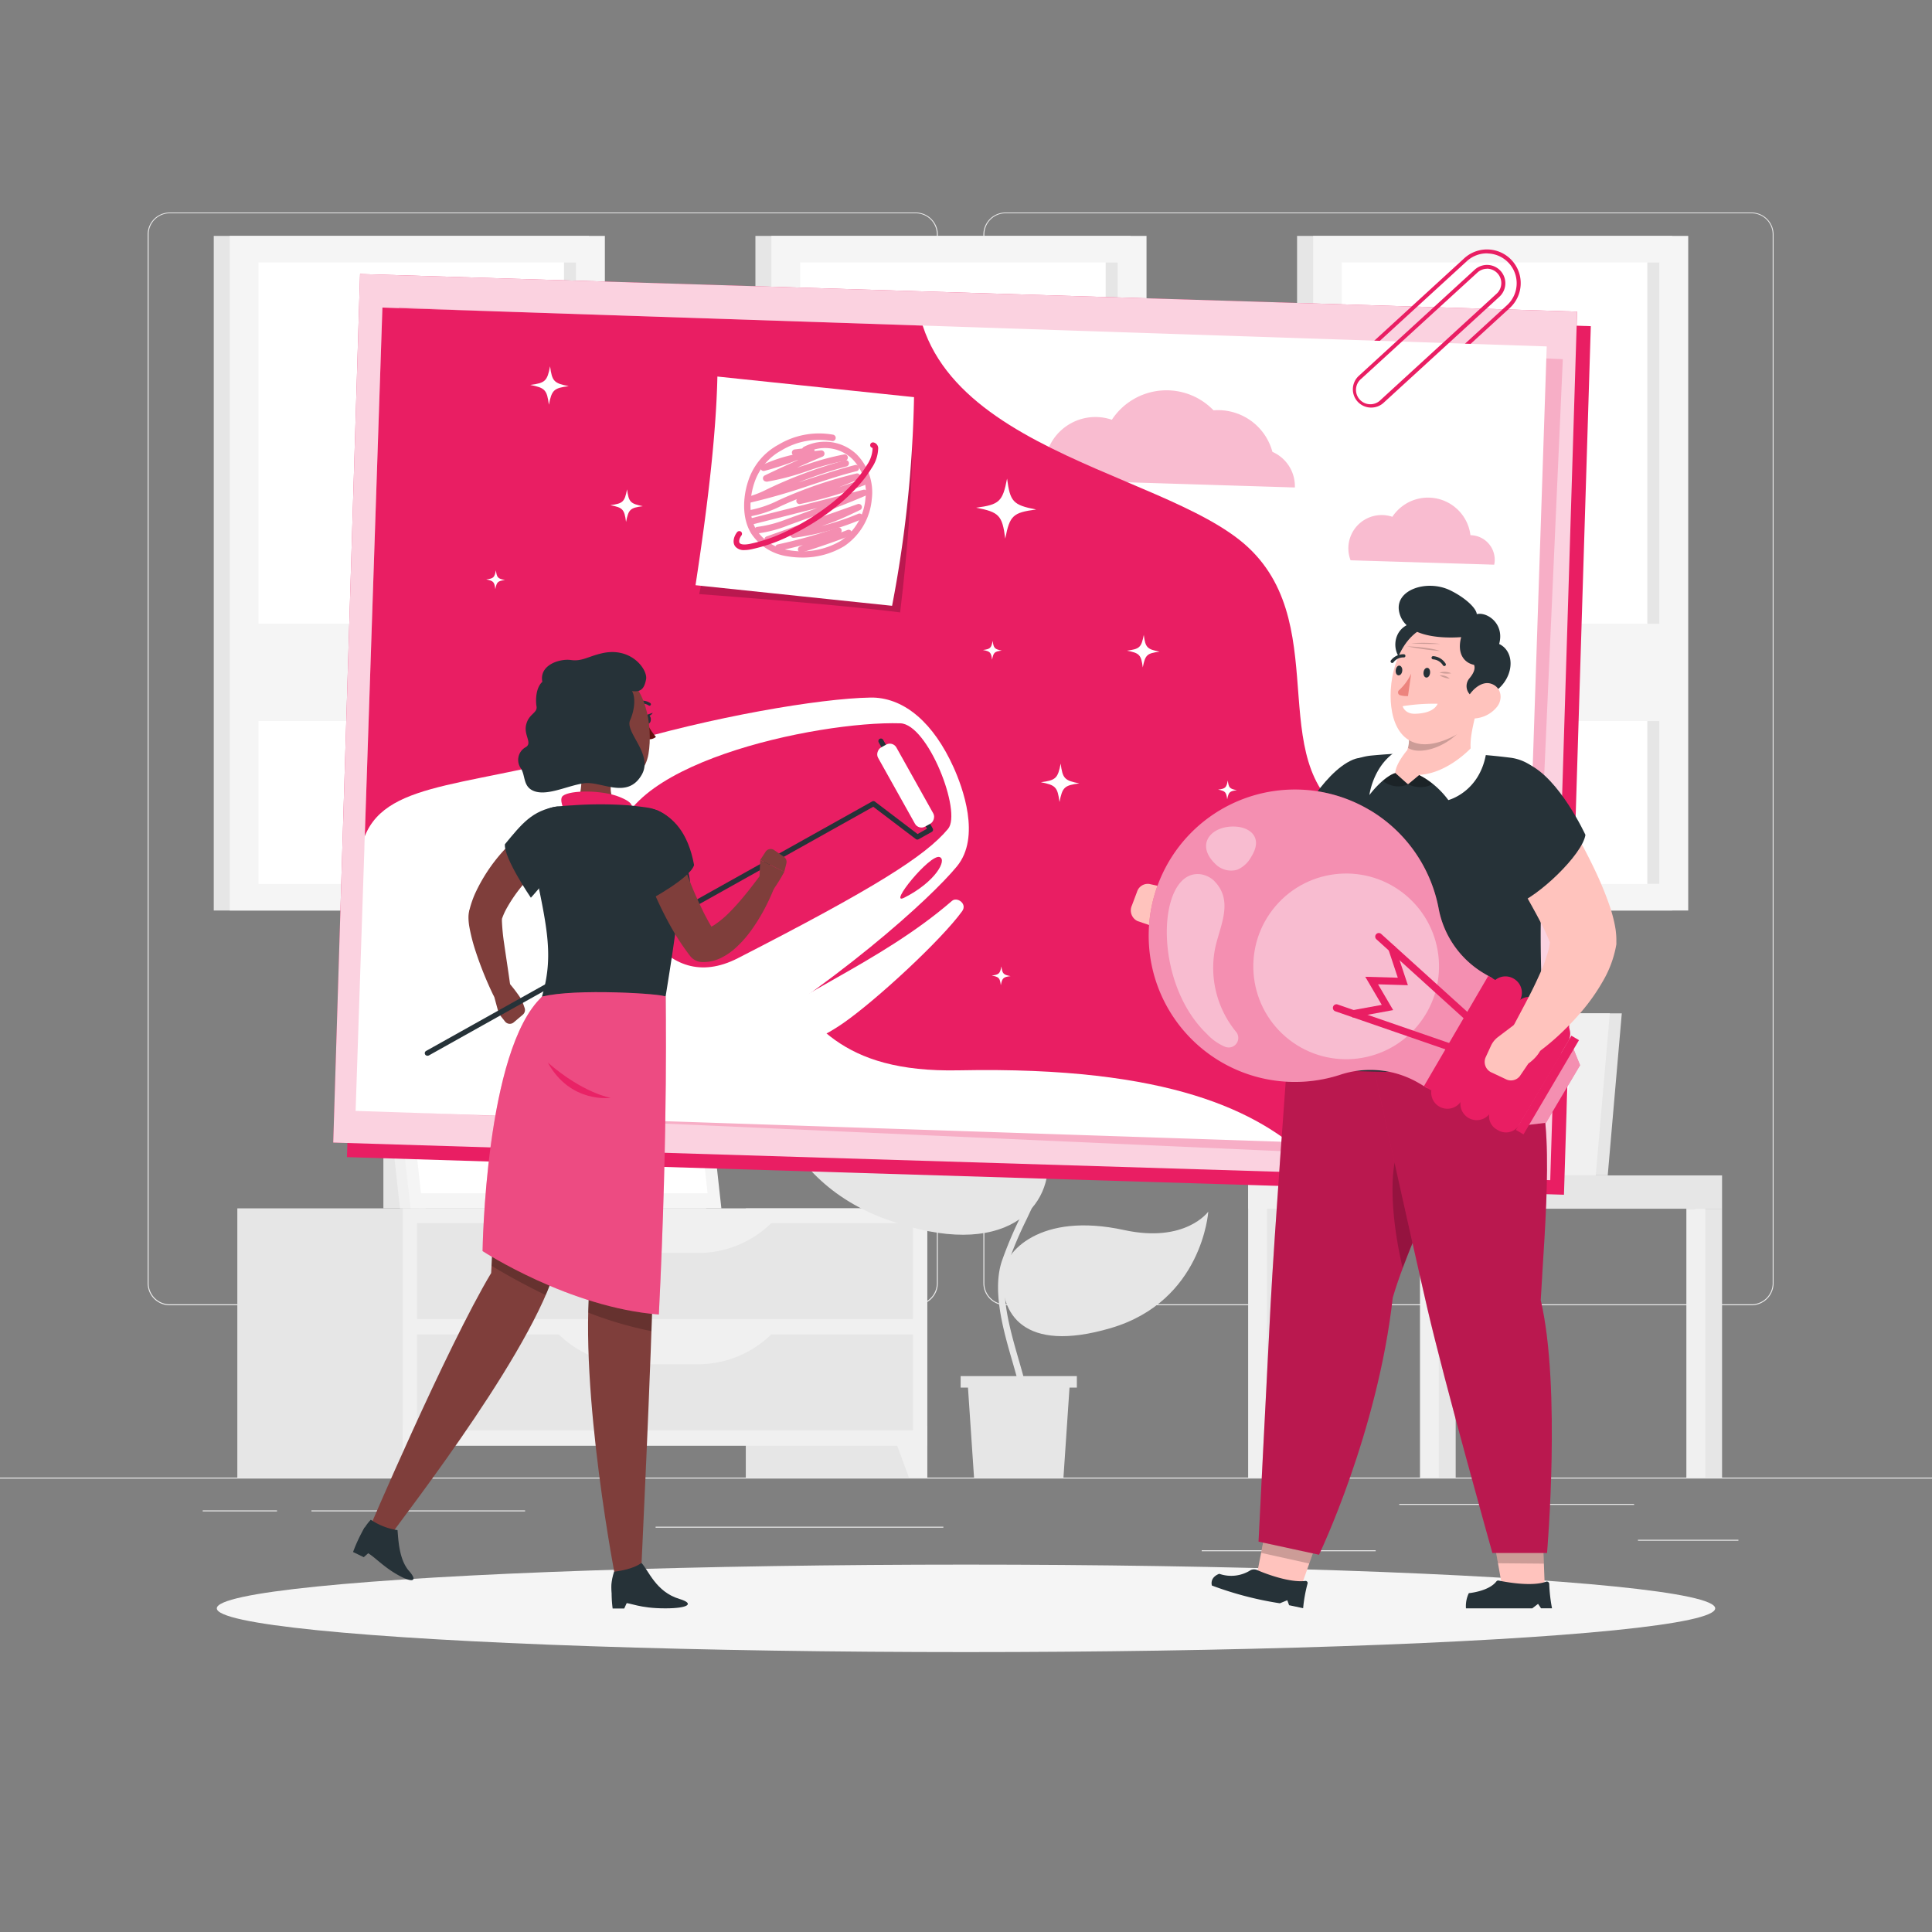 <svg xmlns="http://www.w3.org/2000/svg" xmlns:xlink="http://www.w3.org/1999/xlink" viewBox="0 0 500 500"><rect x="0" y="0" width="500" height="500" fill="#808080" stroke="none"/><defs><clipPath id="freepik--clip-path--inject-64"><rect x="95.41" y="84.58" width="301.49" height="208.01" transform="translate(6.43 -8.11) rotate(1.91)" style="fill:none"></rect></clipPath></defs><g id="freepik--background-complete--inject-64"><rect y="382.4" width="500" height="0.25" style="fill:#ebebeb"></rect><path d="M237,337.8H43.91a5.71,5.71,0,0,1-5.7-5.71V60.66A5.71,5.71,0,0,1,43.91,55H237a5.71,5.71,0,0,1,5.71,5.71V332.09A5.71,5.71,0,0,1,237,337.8ZM43.91,55.2a5.46,5.46,0,0,0-5.45,5.46V332.09a5.46,5.46,0,0,0,5.45,5.46H237a5.47,5.47,0,0,0,5.46-5.46V60.66A5.47,5.47,0,0,0,237,55.2Z" style="fill:#ebebeb"></path><path d="M453.31,337.8H260.21a5.72,5.72,0,0,1-5.71-5.71V60.66A5.72,5.72,0,0,1,260.21,55h193.1A5.71,5.71,0,0,1,459,60.66V332.09A5.71,5.71,0,0,1,453.31,337.8ZM260.21,55.2a5.47,5.47,0,0,0-5.46,5.46V332.09a5.47,5.47,0,0,0,5.46,5.46h193.1a5.47,5.47,0,0,0,5.46-5.46V60.66a5.47,5.47,0,0,0-5.46-5.46Z" style="fill:#ebebeb"></path><rect x="423.9" y="398.49" width="26" height="0.25" style="fill:#ebebeb"></rect><rect x="311" y="401.21" width="45.03" height="0.25" style="fill:#ebebeb"></rect><rect x="362.11" y="389.21" width="60.79" height="0.25" style="fill:#ebebeb"></rect><rect x="52.46" y="390.89" width="19.23" height="0.25" style="fill:#ebebeb"></rect><rect x="80.6" y="390.89" width="55.29" height="0.25" style="fill:#ebebeb"></rect><rect x="169.67" y="395.11" width="74.47" height="0.25" style="fill:#ebebeb"></rect><rect x="99.22" y="270.34" width="10.94" height="42.38" style="fill:#e6e6e6"></rect><polygon points="182.76 312.72 103.51 312.72 98.03 263.12 177.28 263.12 182.76 312.72" style="fill:#f0f0f0"></polygon><polygon points="186.69 312.72 106.24 312.72 100.76 263.12 181.21 263.12 186.69 312.72" style="fill:#f5f5f5"></polygon><polygon points="108.95 308.81 104.33 267.02 178.5 267.02 183.12 308.81 108.95 308.81" style="fill:#fff"></polygon><path d="M121.41,298.68l-.18-1.7c-1.16-10.48,5.38-19.83,13.89-19.83h0l.18,1.7c1.16,10.49-5.38,19.83-13.89,19.83Z" style="fill:#f5f5f5"></path><path d="M137.63,298.68l-.19-1.7c-1.16-10.48,5.39-19.83,13.89-19.83h0l.19,1.7c1.16,10.49-5.39,19.83-13.89,19.83Z" style="fill:#f5f5f5"></path><path d="M153.85,298.68l-.19-1.7c-1.16-10.48,5.39-19.83,13.89-19.83h0l.19,1.7c1.16,10.49-5.39,19.83-13.89,19.83Z" style="fill:#f5f5f5"></path><rect x="193.01" y="312.72" width="46.95" height="69.68" style="fill:#e6e6e6"></rect><polygon points="235.24 382.4 239.96 382.4 239.96 368.96 230.28 368.96 235.24 382.4" style="fill:#f0f0f0"></polygon><rect x="61.42" y="312.72" width="46.95" height="69.68" style="fill:#e6e6e6"></rect><rect x="104.25" y="312.72" width="135.71" height="61.44" style="fill:#f0f0f0"></rect><polygon points="108.97 382.4 104.25 382.4 104.25 368.96 113.92 368.96 108.97 382.4" style="fill:#f0f0f0"></polygon><rect x="107.91" y="316.56" width="128.38" height="24.79" style="fill:#e6e6e6"></rect><path d="M180.67,324.27H163.54a27.07,27.07,0,0,1-19.66-8.46h56.45A27.1,27.1,0,0,1,180.67,324.27Z" style="fill:#f0f0f0"></path><rect x="107.91" y="345.36" width="128.38" height="24.79" style="fill:#e6e6e6"></rect><path d="M180.67,353.06H163.54a27.07,27.07,0,0,1-19.66-8.46h56.45A27.1,27.1,0,0,1,180.67,353.06Z" style="fill:#f0f0f0"></path><polygon points="356.2 304.18 416.08 304.18 419.72 262.25 359.84 262.25 356.2 304.18" style="fill:#e6e6e6"></polygon><polygon points="353.1 304.18 412.98 304.18 416.62 262.25 356.74 262.25 353.1 304.18" style="fill:#f0f0f0"></polygon><polygon points="404.8 295.18 406.79 271.25 364.92 271.25 362.93 295.18 404.8 295.18" style="fill:#fff"></polygon><rect x="325.24" y="304.18" width="7.03" height="78.21" transform="translate(657.51 686.58) rotate(180)" style="fill:#e6e6e6"></rect><rect x="323.03" y="304.18" width="4.88" height="78.21" transform="translate(650.93 686.58) rotate(180)" style="fill:#f0f0f0"></rect><rect x="323.03" y="304.18" width="68.01" height="8.63" style="fill:#f0f0f0"></rect><rect x="388.63" y="312.81" width="7.03" height="69.58" transform="translate(784.28 695.21) rotate(180)" style="fill:#e6e6e6"></rect><rect x="386.41" y="312.81" width="4.88" height="69.58" transform="translate(777.7 695.21) rotate(180)" style="fill:#f0f0f0"></rect><rect x="438.64" y="312.81" width="7.03" height="69.58" transform="translate(884.31 695.21) rotate(180)" style="fill:#e6e6e6"></rect><rect x="436.42" y="312.81" width="4.88" height="69.58" transform="translate(877.73 695.21) rotate(180)" style="fill:#f0f0f0"></rect><rect x="369.71" y="312.81" width="7.03" height="69.58" transform="translate(746.44 695.21) rotate(180)" style="fill:#e6e6e6"></rect><rect x="367.49" y="312.81" width="4.88" height="69.58" transform="translate(739.86 695.21) rotate(180)" style="fill:#f0f0f0"></rect><rect x="391.03" y="304.18" width="54.63" height="8.63" transform="translate(836.7 617) rotate(180)" style="fill:#e6e6e6"></rect><polygon points="278.69 356.13 278.69 359.1 276.79 359.1 275.22 382.4 252.08 382.4 250.51 359.1 248.61 359.1 248.61 356.13 278.69 356.13" style="fill:#e6e6e6"></polygon><path d="M271.07,298.3c-1.9-13.88-20.63-17.84-44.4-18.35-22.61-.48-29.86-8.49-29.86-8.49s.07,32.41,32.66,44.14C260.42,326.74,273,312.2,271.07,298.3Z" style="fill:#e6e6e6"></path><path d="M259.52,329.77c.4-5.71,9.51-16.2,31.43-11.43,15.86,3.44,21.75-4.77,21.75-4.77s-1.47,23.19-25.31,30.16C264.75,350.36,258.82,339.81,259.52,329.77Z" style="fill:#e6e6e6"></path><path d="M264.52,364.88a.88.88,0,0,0,.65-.3c1.59-1.88.29-6.38-1.51-12.61-2.31-8-5.19-17.93-2.75-25.15a101.11,101.11,0,0,1,4.71-11.14c3.45-7.28,6.42-13.57,3.94-20.13a.85.85,0,1,0-1.58.6c2.22,5.89-.47,11.59-3.88,18.8a102.77,102.77,0,0,0-4.79,11.33c-2.61,7.72.35,18,2.72,26.16,1.4,4.85,2.85,9.86,1.85,11.05a.85.85,0,0,0,.64,1.39Z" style="fill:#e6e6e6"></path><rect x="335.68" y="61.05" width="97.08" height="174.59" style="fill:#e6e6e6"></rect><rect x="339.83" y="61.05" width="97.08" height="174.59" style="fill:#f5f5f5"></rect><rect x="307.94" y="107.24" width="160.84" height="82.2" transform="translate(536.71 -240.02) rotate(90)" style="fill:#fff"></rect><rect x="347.47" y="146.78" width="160.84" height="3.13" transform="translate(576.24 -279.55) rotate(90)" style="fill:#e6e6e6"></rect><rect x="342.9" y="161.43" width="90.92" height="25.18" style="fill:#f5f5f5"></rect><rect x="195.5" y="61.05" width="97.08" height="174.59" style="fill:#e6e6e6"></rect><rect x="199.64" y="61.05" width="97.08" height="174.59" style="fill:#f5f5f5"></rect><rect x="167.76" y="107.24" width="160.84" height="82.2" transform="translate(396.52 -99.84) rotate(90)" style="fill:#fff"></rect><rect x="207.29" y="146.78" width="160.84" height="3.13" transform="translate(436.05 -139.37) rotate(90)" style="fill:#e6e6e6"></rect><rect x="202.72" y="161.43" width="90.92" height="25.18" style="fill:#f5f5f5"></rect><rect x="55.32" y="61.05" width="97.08" height="174.59" style="fill:#e6e6e6"></rect><rect x="59.46" y="61.05" width="97.08" height="174.59" style="fill:#f5f5f5"></rect><rect x="27.58" y="107.24" width="160.84" height="82.2" transform="translate(256.34 40.34) rotate(90)" style="fill:#fff"></rect><rect x="67.11" y="146.78" width="160.84" height="3.13" transform="translate(295.87 0.81) rotate(90)" style="fill:#e6e6e6"></rect><rect x="62.54" y="161.43" width="90.92" height="25.18" style="fill:#f5f5f5"></rect></g><g id="freepik--Shadow--inject-64"><ellipse id="freepik--path--inject-64" cx="250" cy="416.24" rx="193.89" ry="11.32" style="fill:#f5f5f5"></ellipse></g><g id="freepik--Painting--inject-64"><rect x="93.19" y="79.5" width="315.11" height="224.89" transform="translate(6.05 -7.66) rotate(1.77)" style="fill:#E91E63"></rect><rect x="89.64" y="75.73" width="315.11" height="224.89" transform="translate(5.93 -7.55) rotate(1.77)" style="fill:#E91E63"></rect><rect x="89.64" y="75.73" width="315.11" height="224.89" transform="translate(5.93 -7.55) rotate(1.77)" style="fill:#fff;opacity:0.8"></rect><rect x="98.48" y="86.11" width="301.49" height="208.01" transform="translate(8.73 -10.93) rotate(2.56)" style="fill:#E91E63;opacity:0.2"></rect><path d="M354.84,109.48a8.73,8.73,0,0,1-5.9-15.15l30-27.48a8.72,8.72,0,1,1,11.79,12.86l-30,27.48A8.69,8.69,0,0,1,354.84,109.48Zm30-43.91a7.64,7.64,0,0,0-5.2,2l-30,27.48a7.75,7.75,0,0,0-.48,10.91h0a7.73,7.73,0,0,0,10.91.47L390,79a7.71,7.71,0,0,0-4.88-13.4Z" style="fill:#E91E63"></path><rect x="95.41" y="84.58" width="301.49" height="208.01" transform="translate(6.43 -8.11) rotate(1.91)" style="fill:#fff"></rect><path d="M380.67,138.51h-.12a11.06,11.06,0,0,0-20.21-4.76,8.32,8.32,0,0,0-2.51-.45,8.61,8.61,0,0,0-8.3,11.7l37.17,1.14a5.5,5.5,0,0,0,.13-1.08A6.36,6.36,0,0,0,380.67,138.51Z" style="fill:#E91E63;opacity:0.3"></path><path d="M329.3,116.94a14.57,14.57,0,0,0-15.24-10.75,16.91,16.91,0,0,0-26.31,2.44,13.17,13.17,0,0,0-17.42,12.07,12.8,12.8,0,0,0,.36,3.46l64.42,2A9.7,9.7,0,0,0,329.3,116.94Z" style="fill:#E91E63;opacity:0.3"></path><g style="clip-path:url(#freepik--clip-path--inject-64)"><path d="M409.24,277.3c-45.26-1.06-11.16-41.35-57.7-64.48-25.9-12.87-5.83-49.91-28.48-71.13s-94.79-26.16-85.27-78.79C247,11.86,70,29.37,45.63,97.31c-25,69.91,43.3,133.34,88.9,130.59C219.38,222.8,186,278.27,248.12,277c110.18-2.26,89.62,47.79,124.92,45.88,21.23,14.33,26,4.17,38.54-13.45S409.24,277.3,409.24,277.3Z" style="fill:#E91E63"></path><path d="M141.74,272.49c-25.7-.8-48.22-27.5-47.34-56.07,6-15,28.5-12.4,65.06-23.46,24.49-7.41,52.75-12.23,65.84-12.43H226c8.25.26,15.62,6.65,20.76,18,2.35,5.2,7.15,18.11.87,25.71-6.59,8-31,30.61-67.43,52.11-8.57,5.05-31-3.65-38.47-3.88Z" style="fill:#fff"></path><path d="M233,187.19c-21.32-.64-75.58,10.71-73.19,33,1.43,13.43,11.4,37.9,31.15,27.79,35-17.94,48.56-26.41,54.4-33.48C249,210.15,240.16,187.4,233,187.19Z" style="fill:#E91E63"></path><path d="M234,232.33c8.2-4.14,11.19-9.88,9.15-10.53C240.64,221,229.67,234.51,234,232.33Z" style="fill:#E91E63"></path><path d="M246.36,233.16c-19,16.46-43.9,25.38-48.48,32.66s7.51,7.89,20.3-1c8.55-5.93,25.43-21.54,30.82-29C250.41,233.88,247.66,232,246.36,233.16Z" style="fill:#fff"></path></g><path d="M354.84,105.48a4.72,4.72,0,0,1-3.19-8.2l30-27.48a4.73,4.73,0,1,1,6.39,7l-30,27.47A4.72,4.72,0,0,1,354.84,105.48Zm30-35.92a3.71,3.71,0,0,0-2.51,1L352.32,98a3.72,3.72,0,1,0,5,5.49l30-27.48a3.72,3.72,0,0,0-2.52-6.47Z" style="fill:#E91E63"></path><path d="M268.16,131.86c-6,.79-6.85,1.55-8,7.53-.79-6-1.55-6.85-7.53-8,6-.79,6.85-1.56,8-7.53C261.42,129.88,262.19,130.7,268.16,131.86Z" style="fill:#fff"></path><path d="M147.18,99.93c-3.86.51-4.38,1-5.13,4.82-.5-3.86-1-4.38-4.82-5.13,3.87-.5,4.39-1,5.13-4.82C142.87,98.67,143.36,99.19,147.18,99.93Z" style="fill:#fff"></path><path d="M279.32,202.74c-3.86.51-4.38,1-5.12,4.82-.51-3.86-1-4.38-4.82-5.12,3.86-.51,4.38-1,5.12-4.82C275,201.48,275.5,202,279.32,202.74Z" style="fill:#fff"></path><path d="M320.1,204.5c-1.88.25-2.14.49-2.5,2.36-.25-1.89-.49-2.14-2.36-2.51,1.89-.24,2.15-.48,2.51-2.35C318,203.89,318.23,204.14,320.1,204.5Z" style="fill:#fff"></path><path d="M261.52,252.62c-1.89.24-2.14.48-2.51,2.35-.24-1.89-.48-2.14-2.35-2.5,1.89-.25,2.14-.49,2.5-2.36C259.41,252,259.65,252.25,261.52,252.62Z" style="fill:#fff"></path><path d="M130.69,150.11c-1.88.25-2.14.49-2.5,2.36-.25-1.89-.49-2.15-2.36-2.51,1.89-.25,2.15-.49,2.51-2.36C128.59,149.49,128.82,149.75,130.69,150.11Z" style="fill:#fff"></path><path d="M259.26,168.37c-1.89.24-2.15.48-2.51,2.35-.25-1.88-.49-2.14-2.36-2.5,1.89-.25,2.15-.49,2.51-2.36C257.15,167.75,257.39,168,259.26,168.37Z" style="fill:#fff"></path><path d="M166.36,131c-3.27.42-3.71.84-4.34,4.08-.43-3.27-.84-3.72-4.08-4.34,3.27-.43,3.71-.85,4.34-4.09C162.71,129.9,163.12,130.35,166.36,131Z" style="fill:#fff"></path><path d="M300.09,168.65c-3.27.43-3.71.84-4.34,4.08-.43-3.27-.85-3.71-4.09-4.34,3.28-.43,3.72-.84,4.35-4.08C296.43,167.58,296.85,168,300.09,168.65Z" style="fill:#fff"></path><path d="M236,104.9s1.11,19.65-3.05,53.59c-17.08-2.17-52-4.74-52-4.74l2.85-13.59Z" style="opacity:0.2"></path><path d="M230.87,156.78,180,151.45c3.06-20,5.33-38.73,5.66-54l50.89,5.33A316.11,316.11,0,0,1,230.87,156.78Z" style="fill:#fff"></path><g style="opacity:0.5"><path d="M207.55,144.29a22.78,22.78,0,0,1-3.78-.32,13.54,13.54,0,0,1-9.34-5.87c-2.55-4.1-2.1-9.66-.83-13.51a16.37,16.37,0,0,1,7.84-9.49,20.41,20.41,0,0,1,14.18-2.6.83.83,0,0,1,.64,1,.82.82,0,0,1-1,.63,18.8,18.8,0,0,0-13,2.42,14.84,14.84,0,0,0-7.09,8.57c-1.15,3.5-1.58,8.52.66,12.13a12.07,12.07,0,0,0,8.23,5.12,19.82,19.82,0,0,0,13.53-2.4,14.66,14.66,0,0,0,6.38-10.9,12.34,12.34,0,0,0-3.43-10.32,10.23,10.23,0,0,0-11.72-1.66.82.82,0,0,1-1.12-.3.83.83,0,0,1,.3-1.13,11.92,11.92,0,0,1,13.67,1.9,13.94,13.94,0,0,1,3.94,11.67,16.33,16.33,0,0,1-7.15,12.13A20.78,20.78,0,0,1,207.55,144.29Z" style="fill:#E91E63"></path><path d="M207.34,143a.82.82,0,0,1-.37-1.56l.81-.4c-2,.56-4.1,1.06-6.17,1.47a.82.82,0,0,1-.31-1.62,130.57,130.57,0,0,0,15.46-4.35.82.82,0,0,1,1,.47.81.81,0,0,1-.08.77l1.67-.63a.82.82,0,0,1,.59,1.53c-4.06,1.56-8.23,3-12.37,4.28A.77.77,0,0,1,207.34,143Z" style="fill:#E91E63"></path><path d="M198.69,140.42a.82.82,0,0,1-.28-1.6L222,130.45a.84.84,0,0,1,1,.46.83.83,0,0,1-.4,1.06c-2.37,1.14-4.8,2.31-7.31,3.24-.88.33-1.76.62-2.65.92h0a67.27,67.27,0,0,0,9.43-3.14.82.82,0,1,1,.63,1.51,67.64,67.64,0,0,1-17.21,4.68.79.79,0,0,1-.88-.53.67.67,0,0,1-.06-.28l-5.65,2A.65.65,0,0,1,198.69,140.42Z" style="fill:#E91E63"></path><path d="M196.05,138a.82.82,0,0,1-.82-.74.83.83,0,0,1,.74-.9,31.69,31.69,0,0,0,7.62-2c2.62-.95,5.27-1.9,7.93-2.89l-16.86,4.27a.82.82,0,1,1-.4-1.59l29.15-7.39a.82.82,0,0,1,.53,1.55c-6.5,2.8-13.26,5.24-19.8,7.59a32.21,32.21,0,0,1-8,2.14Z" style="fill:#E91E63"></path><path d="M194.17,133.65a.82.82,0,0,1-.11-1.64,28.34,28.34,0,0,0,7.42-2.54l.93-.42a111,111,0,0,1,19.2-6.5.81.81,0,0,1,1,.55.82.82,0,0,1-.48,1l-5,2q3-1,6-2.07a.82.82,0,0,1,1.06.48.83.83,0,0,1-.48,1.06,112.12,112.12,0,0,1-16.58,4.86.83.83,0,0,1-1-.55.8.8,0,0,1,.09-.69c-1.07.43-2.13.88-3.17,1.35l-.92.41a29.49,29.49,0,0,1-7.87,2.67Z" style="fill:#E91E63"></path><path d="M194.28,130.06a.82.82,0,0,1-.8-.64.81.81,0,0,1,.59-1,25,25,0,0,0,4.41-1.78l.49-.23a117.23,117.23,0,0,1,19.72-7.29.81.81,0,0,1,1,.58.82.82,0,0,1-.57,1,114.38,114.38,0,0,0-12.46,4.14l2.44-.8c4-1.3,8.06-2.64,12.19-3.69a.82.82,0,1,1,.4,1.59c-4.07,1-8.14,2.38-12.08,3.67a157.45,157.45,0,0,1-15.16,4.4Z" style="fill:#E91E63"></path><path d="M198.28,124.62a.83.83,0,0,1-.79-.58.82.82,0,0,1,.43-1q4.28-2.06,8.66-4l-.37.08a72.9,72.9,0,0,1-8.36,2.74.83.83,0,0,1-1-.51.84.84,0,0,1,.42-1,38.76,38.76,0,0,1,7.9-2.66.82.82,0,0,1,.5-1.38l4.21-.52a.83.83,0,0,1,.89.59.84.84,0,0,1,0,.35l1.7-.18a.84.84,0,0,1,.88.62.83.83,0,0,1-.48,1c-2.2.92-4.4,1.88-6.59,2.86l2.26-.73a69,69,0,0,1,10-2.71.83.83,0,0,1,.27,1.63,66.8,66.8,0,0,0-9.72,2.64,65,65,0,0,1-10.7,2.82Z" style="fill:#E91E63"></path></g><path d="M192.67,142.36a2.9,2.9,0,0,1-2.24-.78c-1-1-.56-2.73.34-3.87a.74.74,0,0,1,1-.12.73.73,0,0,1,.11,1c-.49.62-.78,1.59-.41,2,.16.17.73.53,2.61.16a40.16,40.16,0,0,0,9.18-3.14c9.1-4.25,17.17-10.85,21.08-17.23a8.15,8.15,0,0,0,1.48-4.22.69.69,0,0,0-.05-.26.69.69,0,0,1-.55-.83.72.72,0,0,1,.87-.56,1.53,1.53,0,0,1,1.18,1.63,9.45,9.45,0,0,1-1.69,5c-4,6.61-12.37,13.42-21.71,17.78a41.73,41.73,0,0,1-9.51,3.25A8.66,8.66,0,0,1,192.67,142.36Z" style="fill:#E91E63"></path></g><g id="freepik--character-2--inject-64"><polygon points="328.05 393.29 341.77 396.34 336.53 411.16 325.06 408.62 328.05 393.29" style="fill:#ffc3bd"></polygon><polygon points="328.06 393.29 341.78 396.35 338.84 404.64 326.38 401.88 328.06 393.29" style="opacity:0.2"></polygon><path d="M360.44,335.84c5.77-19.8,20.15-40.46,12.21-59.32L333,276.4s-3.2,43.09-4.18,61.4c-1,19-3.11,61.17-3.11,61.17l15.65,3.39S356.51,370.87,360.44,335.84Z" style="fill:#E91E63"></path><path d="M360.44,335.84c5.77-19.8,20.15-40.46,12.21-59.32L333,276.4s-3.2,43.09-4.18,61.4c-1,19-3.11,61.17-3.11,61.17l15.65,3.39S356.51,370.87,360.44,335.84Z" style="opacity:0.2"></path><path d="M374.24,296.19C372.3,306.72,367,317.5,363,328.14,358.25,308,358.84,284.37,374.24,296.19Z" style="opacity:0.2"></path><path d="M315.55,407.3a9.35,9.35,0,0,0,8.12-.95,2,2,0,0,1,1.72,0c2.29,1,8.43,3.29,12.41,2.8a.53.53,0,0,1,.6.65,38.21,38.21,0,0,0-1.15,6.4l-3.63-.77-.47-1.29-1.92.79a88,88,0,0,1-17.6-4.6C313.1,408.05,315.55,407.3,315.55,407.3Z" style="fill:#263238"></path><polygon points="386.15 395.9 399.23 396.03 399.81 411.45 388.88 411.37 386.15 395.9" style="fill:#ffc3bd"></polygon><polygon points="386.16 395.91 399.24 396.03 399.56 404.67 387.68 404.57 386.16 395.91" style="opacity:0.2"></polygon><path d="M398.74,336.49c1.05-19.8,4.13-50.07-2.5-59.17l-40.74-.92s9.68,44,13.91,62.27c4.4,19,16.82,63.24,16.82,63.24l14.14,0S404.05,359.08,398.74,336.49Z" style="fill:#E91E63"></path><path d="M398.74,336.49c1.05-19.8,4.13-50.07-2.5-59.17l-40.74-.92s9.68,44,13.91,62.27c4.4,19,16.82,63.24,16.82,63.24l14.14,0S404.05,359.08,398.74,336.49Z" style="opacity:0.2"></path><path d="M356.85,217.75l-.46,1.35-.43,1.18c-.29.77-.6,1.52-.92,2.26-.62,1.5-1.34,3-2.08,4.39a60.56,60.56,0,0,1-5.23,8.4c-1,1.35-2.08,2.69-3.26,4a47.28,47.28,0,0,1-3.86,3.74,35.69,35.69,0,0,1-4.56,3.34,32.41,32.41,0,0,1-5.39,2.62l-.78.29a5.77,5.77,0,0,1-2.19.37,34.75,34.75,0,0,1-7.43-1,38.16,38.16,0,0,1-6.75-2.35,40.12,40.12,0,0,1-6-3.42c-.94-.64-1.84-1.34-2.72-2.06-.44-.37-.87-.75-1.3-1.14l-1.33-1.31a4.64,4.64,0,0,1,3.64-8l1.71.16c.27,0,.78.18,1.19.27l1.3.32c.86.22,1.74.4,2.6.58,1.74.35,3.44.64,5.11.82a40.77,40.77,0,0,0,4.85.27,31.41,31.41,0,0,0,4.45-.37l-3,.65a18.8,18.8,0,0,0,4.24-3.44,38.54,38.54,0,0,0,4-5.22,69.59,69.59,0,0,0,3.55-6.27c.55-1.1,1.06-2.23,1.58-3.34l.73-1.68.62-1.48L339,211a9.53,9.53,0,0,1,17.81,6.74Z" style="fill:#ffc3bd"></path><path d="M308.54,239.6l1.9-5.18C310.38,228.64,303,230,303,230l-5.54-1.23a2.92,2.92,0,0,0-3.19,2l-1.35,3.6a3.05,3.05,0,0,0,1.46,4l4.89,1.67a6.17,6.17,0,0,0,2.92.35Z" style="fill:#ffc3bd"></path><path d="M350.17,196.59c-8.17,3.41-15.36,18.22-15.36,18.22.38,3.58,8.6,13.56,15.87,16.13,0,0,5.65-2.35,9.21-10.08C364.48,210.87,358.83,193,350.17,196.59Z" style="fill:#263238"></path><path d="M354.77,195.55a164.57,164.57,0,0,1,36.34.57,12.26,12.26,0,0,1,10.21,14.61c-5.65,28.46.28,60.38-3.38,66.74,0,0-42,.55-65.51-1.07-6.44-30.89,6.22-49.8,12.58-73.92C346.1,198.36,350.53,196,354.77,195.55Z" style="fill:#263238"></path><polygon points="408.92 275.68 400.1 290.57 392.25 291.51 405.95 268.34 408.92 275.68" style="fill:#E91E63"></polygon><polygon points="408.92 275.68 400.1 290.57 392.25 291.51 405.95 268.34 408.92 275.68" style="fill:#fff;opacity:0.5"></polygon><path d="M354.5,209.65a37.82,37.82,0,0,1,17.78,25.27,24.83,24.83,0,0,0,11.54,16.85l2.48,1.46-16.82,28.42L367,280.19a24.83,24.83,0,0,0-20.3-2,37.84,37.84,0,1,1,7.79-68.53Z" style="fill:#E91E63"></path><path d="M354.5,209.65a37.82,37.82,0,0,1,17.78,25.27,24.83,24.83,0,0,0,11.54,16.85l2.48,1.46-16.82,28.42L367,280.19a24.83,24.83,0,0,0-20.3-2,37.84,37.84,0,1,1,7.79-68.53Z" style="fill:#fff;opacity:0.5"></path><circle cx="348.38" cy="250.09" r="24.03" transform="translate(-68.02 352.66) rotate(-49.51)" style="fill:#fff;opacity:0.4"></circle><path d="M375.31,272l-29.74-10.28a.93.93,0,0,1-.57-1.18h0a.92.92,0,0,1,1.18-.58l29.74,10.28Z" style="fill:#E91E63"></path><path d="M380.79,262.82l-1.25,1.38-23.32-21.11a.93.93,0,0,1-.07-1.32h0a.92.92,0,0,1,1.31-.06Z" style="fill:#E91E63"></path><polygon points="364.36 254.97 356.64 254.74 360.55 261.41 350.03 263.34 349.69 261.5 357.6 260.06 353.33 252.79 361.75 253.03 359.22 245.41 360.98 244.82 364.36 254.97" style="fill:#E91E63"></polygon><path d="M391.8,253.31a4.19,4.19,0,0,1,1.48,5.74l-2.17,3.68a3.55,3.55,0,0,1-.38.88l-12.51,21.23a4.19,4.19,0,0,1-7.27-4.18l0-.08,2.17-3.67a3.5,3.5,0,0,1,.34-.8l0-.09,12.52-21.23A4.18,4.18,0,0,1,391.8,253.31Z" style="fill:#E91E63"></path><path d="M398,258.68a4,4,0,0,1,1.62,5.48l-2,3.41a2.94,2.94,0,0,1-.35.82l-11.67,19.73a4.21,4.21,0,0,1-7.27-4.17l0-.08,2-3.41a4.09,4.09,0,0,1,.31-.75l0-.08,11.67-19.72A4.07,4.07,0,0,1,398,258.68Z" style="fill:#E91E63"></path><path d="M404.2,264.05a3.9,3.9,0,0,1,1.77,5.21l-1.88,3.16a2.77,2.77,0,0,1-.31.76L393,291.4a4,4,0,0,1-5.47,1,3.93,3.93,0,0,1-1.81-5.15l0-.07,1.88-3.15a2.57,2.57,0,0,1,.28-.69l0-.07L398.73,265A4,4,0,0,1,404.2,264.05Z" style="fill:#E91E63"></path><polygon points="394.28 293.58 392.31 292.43 406.68 268.04 408.64 269.19 394.28 293.58" style="fill:#E91E63"></polygon><rect x="361.3" y="266.26" width="33.04" height="2.28" transform="translate(-43.57 458.92) rotate(-59.73)" style="fill:#E91E63"></rect><g style="opacity:0.4"><path d="M312.41,267.65a13.48,13.48,0,0,0,4.82,3.33l.06,0a2.47,2.47,0,0,0,2.56-4A26.07,26.07,0,0,1,314.56,245c1.36-5.84,4.75-12.1-.51-17.2a6.6,6.6,0,0,0-3.51-1.57l-.08,0C299.57,225.28,298.06,254,312.41,267.65Z" style="fill:#fff"></path></g><path d="M314.51,223.57a5.74,5.74,0,0,0,5.68,1.52,7.4,7.4,0,0,0,3.57-3.25c.91-1.44,1.64-3.19,1.12-4.81-.63-2-2.87-2.94-4.92-3.09C313.61,213.47,309.18,218.42,314.51,223.57Z" style="fill:#fff;opacity:0.4"></path><path d="M403.73,209c1.63,2.46,3,4.84,4.43,7.33s2.73,5,4,7.6,2.46,5.26,3.56,8.15c.54,1.46,1.1,2.94,1.56,4.64.23.86.46,1.75.66,2.81l.14.8c.05.28.09.63.12.94a16.81,16.81,0,0,1,.11,2.26v.34a4.9,4.9,0,0,1,0,.54,28.3,28.3,0,0,1-3.46,9.48,50.75,50.75,0,0,1-4.8,7,69,69,0,0,1-5.41,5.87,60.69,60.69,0,0,1-6,5.16,4.82,4.82,0,0,1-7.13-6.12l.12-.22,3.31-6.24c1.09-2.08,2.13-4.14,3.06-6.19.46-1,.92-2,1.32-3s.73-2,1-2.9a13.75,13.75,0,0,0,.84-4.56l0,.88c-.06.11,0,.33-.07.22a.38.38,0,0,1-.05-.08l-.08-.2c-.1-.27-.28-.69-.47-1.13-.41-.9-.88-2-1.41-3s-1.13-2.16-1.74-3.27-1.22-2.23-1.86-3.36l-3.93-6.8c-1.32-2.26-2.7-4.61-3.94-6.81l-.06-.11a9.54,9.54,0,0,1,16.27-10Z" style="fill:#ffc3bd"></path><path d="M395.49,197.76c8.07,3.63,14.82,18.31,14.82,18.31-.79,5.1-12.23,16.05-18.21,18.1,0,0-5-4.38-7.32-14.62C382.12,207.78,391.11,198.71,395.49,197.76Z" style="fill:#263238"></path><path d="M360.49,197.64a7.77,7.77,0,0,1,3.67-3.47,7.1,7.1,0,0,0,.12-4.78l17.91-5.7c-1.45,5.92-2.58,10.6-.38,13.47-3.52,2.15-10,6-17,5.81S359.34,200.13,360.49,197.64Z" style="fill:#ffc3bd"></path><path d="M364.42,190l13.44-.79c-4.2,4.49-10.57,6.18-13.47,4.35A7.12,7.12,0,0,0,364.42,190Z" style="opacity:0.2"></path><path d="M364.39,203l2.9-2.42,3.91,2S368.71,204.83,364.39,203Z" style="fill:#263238"></path><path d="M364.39,203l2.9-2.42,3.91,2S368.71,204.83,364.39,203Z" style="opacity:0.3"></path><path d="M364,161.82c-4.9,2.65-3.24,10.93,2.48,10S368.89,159.16,364,161.82Z" style="fill:#263238"></path><path d="M385.15,174c-1.52,7.85-2.73,13.16-8.09,16.07-10.63,5.78-16,1-17-7.12-.93-7.27,1.72-18.89,10.44-21.24S386.67,166.17,385.15,174Z" style="fill:#ffc3bd"></path><path d="M383.7,180.56a6.6,6.6,0,0,1-.85.11,3.11,3.11,0,0,1-2.58-5.1c.93-1.1,1.66-2.4,1.21-3.51-2.42-.48-4.5-2.74-3.33-7.17-5.39.39-14.8-.12-16.07-6.64-1.1-5.64,7.19-8.33,13.11-5.53,4,1.92,6.88,4.67,7,6.22,2.68-.66,7.24,2.49,5.79,7.72C393,169.06,391.65,178,383.7,180.56Z" style="fill:#263238"></path><path d="M372.57,174.08a4,4,0,0,1,3,.17A7.76,7.76,0,0,1,372.57,174.08Z" style="opacity:0.2"></path><path d="M372.58,174.8a3.27,3.27,0,0,1,2.61.84A6.45,6.45,0,0,1,372.58,174.8Z" style="opacity:0.2"></path><path d="M365.21,166.49a36.3,36.3,0,0,1,7.57.16C368.56,166.71,365.21,166.49,365.21,166.49Z" style="opacity:0.2"></path><path d="M364.11,167.27s5.79.17,8.54,1.2A69.76,69.76,0,0,1,364.11,167.27Z" style="opacity:0.2"></path><path d="M387.45,182.9a8.13,8.13,0,0,1-5.44,3c-2.85.3-3.48-2-2.54-4.55.85-2.28,3.7-5.25,6.37-4.42S389.06,180.81,387.45,182.9Z" style="fill:#ffc3bd"></path><path d="M370.1,174.19c-.08.7-.51,1.22-1,1.16s-.76-.65-.69-1.35.5-1.21,1-1.16S370.17,173.5,370.1,174.19Z" style="fill:#263238"></path><path d="M362.9,173.61c-.07.7-.5,1.22-1,1.16s-.76-.65-.68-1.35.5-1.21.95-1.16S363,172.92,362.9,173.61Z" style="fill:#263238"></path><path d="M365.21,174.33l-.82,5.81a6.46,6.46,0,0,1-2.05-.22.76.76,0,0,1-.23-1.33A13.53,13.53,0,0,0,365.21,174.33Z" style="fill:#ed847e"></path><path d="M373.81,172.37a.36.36,0,0,0,.2-.06.41.41,0,0,0,.11-.57,4.13,4.13,0,0,0-3.23-1.93.41.41,0,0,0-.41.41.44.44,0,0,0,.42.42h0a3.27,3.27,0,0,1,2.54,1.55A.4.4,0,0,0,373.81,172.37Z" style="fill:#263238"></path><path d="M360.26,171.57a.38.38,0,0,0,.36-.15,3.22,3.22,0,0,1,2.66-1.28.4.4,0,0,0,.44-.37.42.42,0,0,0-.37-.45,4.07,4.07,0,0,0-3.38,1.59.42.42,0,0,0,.07.58A.37.37,0,0,0,360.26,171.57Z" style="fill:#263238"></path><path d="M380.94,193.33s-6.13,6.84-13.65,7.2a22.76,22.76,0,0,1,7.54,6.53s8-2,9.75-11.94A6.79,6.79,0,0,0,380.94,193.33Z" style="fill:#fff"></path><path d="M364.39,203l-3.3-2.95-4.19,1.25S360.07,204.83,364.39,203Z" style="fill:#263238"></path><path d="M364.39,203l-3.3-2.95-4.19,1.25S360.07,204.83,364.39,203Z" style="opacity:0.3"></path><path d="M364.16,194.17s-2.93,3.39-3.07,5.83c-3.47,1.35-6.69,5.76-6.69,5.76s.84-7,6.36-10.95A5.94,5.94,0,0,1,364.16,194.17Z" style="fill:#fff"></path><path d="M401.66,416.23h-2.84l-.77-1.15-1.5,1.16H379.39a7.73,7.73,0,0,1,.74-3.93s5.13-.46,7.1-3a.63.63,0,0,1,.63-.26c1.71.36,8.5,1.64,12.24.3a.62.62,0,0,1,.84.56A40.85,40.85,0,0,0,401.66,416.23Z" style="fill:#263238"></path><path d="M363,182.76a51.3,51.3,0,0,1,9.07-.63c-.66,1.42-2.38,2.49-5.81,2.59C363.53,184.81,363,182.76,363,182.76Z" style="fill:#fff"></path><path d="M392.83,264.48l5,2.38c4,4.19-2.29,8.39-2.29,8.39l-2.2,3.24a2.92,2.92,0,0,1-3.7.77l-3.48-1.64a3,3,0,0,1-1.73-3.87l1.43-3.11a6,6,0,0,1,1.85-2.28Z" style="fill:#ffc3bd"></path></g><g id="freepik--character-1--inject-64"><path d="M149.64,193c.91,4.67,1.83,13.22-1.44,16.34a34.63,34.63,0,0,1,16,8.85c3.28-6.09-1.51-8.85-1.51-8.85-5.21-1.24-5.07-5.11-4.16-8.73Z" style="fill:#7f3e3b"></path><path d="M163.58,213.94c-1.1-4.73,2.26-5.47-3.29-7.71-4.35-1.76-12.63-1.82-14.61-.27-1.1.86.34,3.76.34,3.76Z" style="fill:#E91E63"></path><path d="M145.6,219.14c-.62.48-1.39,1.14-2.09,1.72s-1.43,1.24-2.12,1.87c-1.38,1.29-2.74,2.59-4,4a39.07,39.07,0,0,0-6.38,8.55,16.69,16.69,0,0,0-1,2.22l-.1.27,0,.14s-.05.14,0,0,0-.09,0-.14v-.06h0s0,0,0,0a8,8,0,0,0,0,.95,54,54,0,0,0,.56,5.53c.55,3.87,1.19,7.86,1.71,11.84v0a2.42,2.42,0,0,1-4.59,1.35A92.87,92.87,0,0,1,123,245.91a46.31,46.31,0,0,1-1.59-6.37,14.78,14.78,0,0,1-.17-2.07,7.63,7.63,0,0,1,.17-1.66c0-.21.06-.23.08-.32l.06-.22.12-.45a26.42,26.42,0,0,1,1.21-3.41,43.38,43.38,0,0,1,7.41-11.23c1.46-1.62,3-3.17,4.55-4.62.79-.73,1.6-1.44,2.42-2.13s1.63-1.33,2.63-2.06a4.83,4.83,0,0,1,5.85,7.68Z" style="fill:#7f3e3b"></path><path d="M127.18,255.29l1.93,7.09,5.92-3.62a43.12,43.12,0,0,0-4.41-5.63Z" style="fill:#7f3e3b"></path><path d="M132.94,264.6l2.36-2a1.58,1.58,0,0,0,.48-1.72l-.75-2.14-5.92,3.62,1.59,2A1.57,1.57,0,0,0,132.94,264.6Z" style="fill:#7f3e3b"></path><path d="M110.59,273.22a.66.66,0,0,1-.33-1.23l115.42-64.56a.65.65,0,0,1,.72,0l11.07,8.42,2.45-1.38-12.51-22.36a.66.66,0,0,1,.25-.9.67.67,0,0,1,.9.26l12.83,22.94a.7.7,0,0,1,.06.49.67.67,0,0,1-.32.4l-3.4,1.9a.65.65,0,0,1-.72-.05L226,208.79l-115,64.35A.79.79,0,0,1,110.59,273.22Z" style="fill:#263238"></path><rect x="222.68" y="200.59" width="23.44" height="5.44" rx="1.94" transform="translate(297.4 -100.51) rotate(60.78)" style="fill:#fff"></rect><path d="M144.19,208.73c-6.5,1-9.16,4.51-13.53,9.77-.28,3.59,6.73,13.83,6.73,13.83S158.52,209.33,144.19,208.73Z" style="fill:#263238"></path><path d="M176.86,220.32c-.13,3.14,4.83,10.4-1.29,14.61-.72,6.35-1.63,12.6-3.32,23h-32c3.41-11.5,1-19.26-3.2-39.52a8.08,8.08,0,0,1,7.1-9.69c1.28-.12,2.63-.23,4-.3a101.73,101.73,0,0,1,14.51,0c1.57.15,3.19.34,4.73.56A11,11,0,0,1,176.86,220.32Z" style="fill:#263238"></path><path d="M196.46,229.35l.28-6.78,6.23,3.06a42.6,42.6,0,0,1-3.88,6Z" style="fill:#7f3e3b"></path><path d="M200.35,220l2.54,1.75a1.6,1.6,0,0,1,.63,1.67l-.55,2.2-6.23-3.06,1.4-2.14A1.57,1.57,0,0,1,200.35,220Z" style="fill:#7f3e3b"></path><path d="M174.21,216.06c.7,2.16,1.47,4.53,2.31,6.77s1.69,4.52,2.6,6.74,1.91,4.37,2.94,6.49a67,67,0,0,0,3.42,6l-3.25-1.79a1.7,1.7,0,0,0,1-.1,7.18,7.18,0,0,0,1.78-.89,24.82,24.82,0,0,0,3.94-3.33c1.29-1.3,2.55-2.74,3.77-4.22s2.43-3.06,3.56-4.57l.06-.08a2.41,2.41,0,0,1,4.18,2.3,55.65,55.65,0,0,1-2.62,5.76,48.23,48.23,0,0,1-3.37,5.47,28.42,28.42,0,0,1-4.62,5.12,16.42,16.42,0,0,1-3.36,2.2,10.55,10.55,0,0,1-4.87,1.05,4.11,4.11,0,0,1-3.11-1.61l-.14-.19a62.75,62.75,0,0,1-4.48-6.76c-1.31-2.3-2.51-4.65-3.6-7s-2.07-4.78-3-7.21-1.73-4.84-2.45-7.48a4.83,4.83,0,0,1,9.25-2.77Z" style="fill:#7f3e3b"></path><path d="M170.14,209.73c4,1.85,7.89,5.5,9.49,14.14-1,3.44-11.82,9.18-11.82,9.18S156.58,205.06,170.14,209.73Z" style="fill:#263238"></path><path d="M166.94,186.18c0,.63.41,1.12.83,1.1s.71-.57.67-1.2-.41-1.12-.82-1.1S166.9,185.54,166.94,186.18Z" style="fill:#263238"></path><path d="M167.44,185l1.49-.54S168.23,185.73,167.44,185Z" style="fill:#263238"></path><path d="M167.25,186.81a17.11,17.11,0,0,0,2.51,3.9,2.71,2.71,0,0,1-2.23.57Z" style="fill:#630f0f"></path><path d="M168.18,182.63a.38.38,0,0,0,.11-.68,3.73,3.73,0,0,0-3.39-.36.37.37,0,0,0,.31.68,3,3,0,0,1,2.68.31A.37.37,0,0,0,168.18,182.63Z" style="fill:#263238"></path><path d="M145.88,185.46c1,7.74,1.22,11,5.33,14.79,6.18,5.63,15.3,2.74,16.62-5.14,1.19-7.09-.6-18.57-8.27-21.19S144.91,177.71,145.88,185.46Z" style="fill:#7f3e3b"></path><path d="M140.36,176.45c-1.75,1.59-1.76,4.89-1.51,6.34.31,1.8-2.09,1.91-2.72,4.93-.56,2.67,1.8,4.69-.19,5.71a3.77,3.77,0,0,0-1.21,5.32c1.23,1.73.63,4.37,2.83,5.67,3.46,2,9.08-1.08,13.58-1.71s11.18,4.29,14.92-2.17c3.09-5.33-4.37-11-3-14.12s1.34-6.23.5-7.57c2.17.29,3.16-.44,3.65-3.07.44-2.44-3.81-8.5-11.48-6.7-3.67.86-5.08,2.13-8,1.73S139.48,172.12,140.36,176.45Z" style="fill:#263238"></path><path d="M172.25,257.94s.06,41.86-3.12,68.45c-.5,25-3.34,83.24-3.34,83.24h-6.3s-9.78-49.67-6.7-79.23c-12.82-42.22-4.39-72.46-4.39-72.46Z" style="fill:#7f3e3b"></path><path d="M166,404.48c1.83,1.87,3.69,7.47,9.82,9.32,4,1.2,2.39,2.44-3.62,2.44-6.93,0-8.85-1.48-11.19-1.48s-3.7-3.06-2.09-8C164.19,406.12,166,404.48,166,404.48Z" style="fill:#263238"></path><path d="M158.44,409a32.37,32.37,0,0,0,.11,7.28h3l2.2-4.82Z" style="fill:#263238"></path><path d="M163.9,257.94s-13.07,48.83-20.48,71.55c-7.79,23.87-42.56,67.47-43.24,69.15l-5.07-2s20.33-47.65,32-67.18c2.66-58.41,13.17-71.53,13.17-71.53Z" style="fill:#7f3e3b"></path><path d="M102.88,396c.23,2.7.42,7.67,3,10.59s.58,3.26-4.18.24c-3.21-2.05-5.07-4.22-7-5.18s-2.3-4.54,1.26-8.34A16.89,16.89,0,0,0,102.88,396Z" style="fill:#263238"></path><path d="M94.37,395.28a41.19,41.19,0,0,0-3,6.38L94.14,403,98,399.56Z" style="fill:#263238"></path><g style="opacity:0.2"><path d="M168.89,335.55c-.08,2.82-.17,5.82-.29,8.95a97.66,97.66,0,0,1-16.37-4.81c.05-2.69.19-5.3.41-7.77A83.63,83.63,0,0,0,168.89,335.55Z"></path><path d="M127.65,319.93q-.24,3.68-.44,7.64c3.25,2,8.11,4.73,14,7.59.86-2,1.6-3.88,2.18-5.67.19-.58.38-1.17.57-1.78A158.43,158.43,0,0,1,127.65,319.93Z"></path></g><path d="M172.25,257.94s.72,32.84-1.74,82.25c-23.14-1.76-45.62-16.41-45.62-16.41s.67-52.14,15.4-65.84C148.62,255.72,172.09,257.19,172.25,257.94Z" style="fill:#E91E63"></path><path d="M172.25,257.94s.72,32.84-1.74,82.25c-23.14-1.76-45.62-16.41-45.62-16.41s.67-52.14,15.4-65.84C148.62,255.72,172.09,257.19,172.25,257.94Z" style="fill:#fff;opacity:0.2"></path><path d="M141.78,275c9.22,8,16.27,9.12,16.27,9.12S147.62,285.65,141.78,275Z" style="fill:#E91E63;opacity:0.9"></path></g></svg>